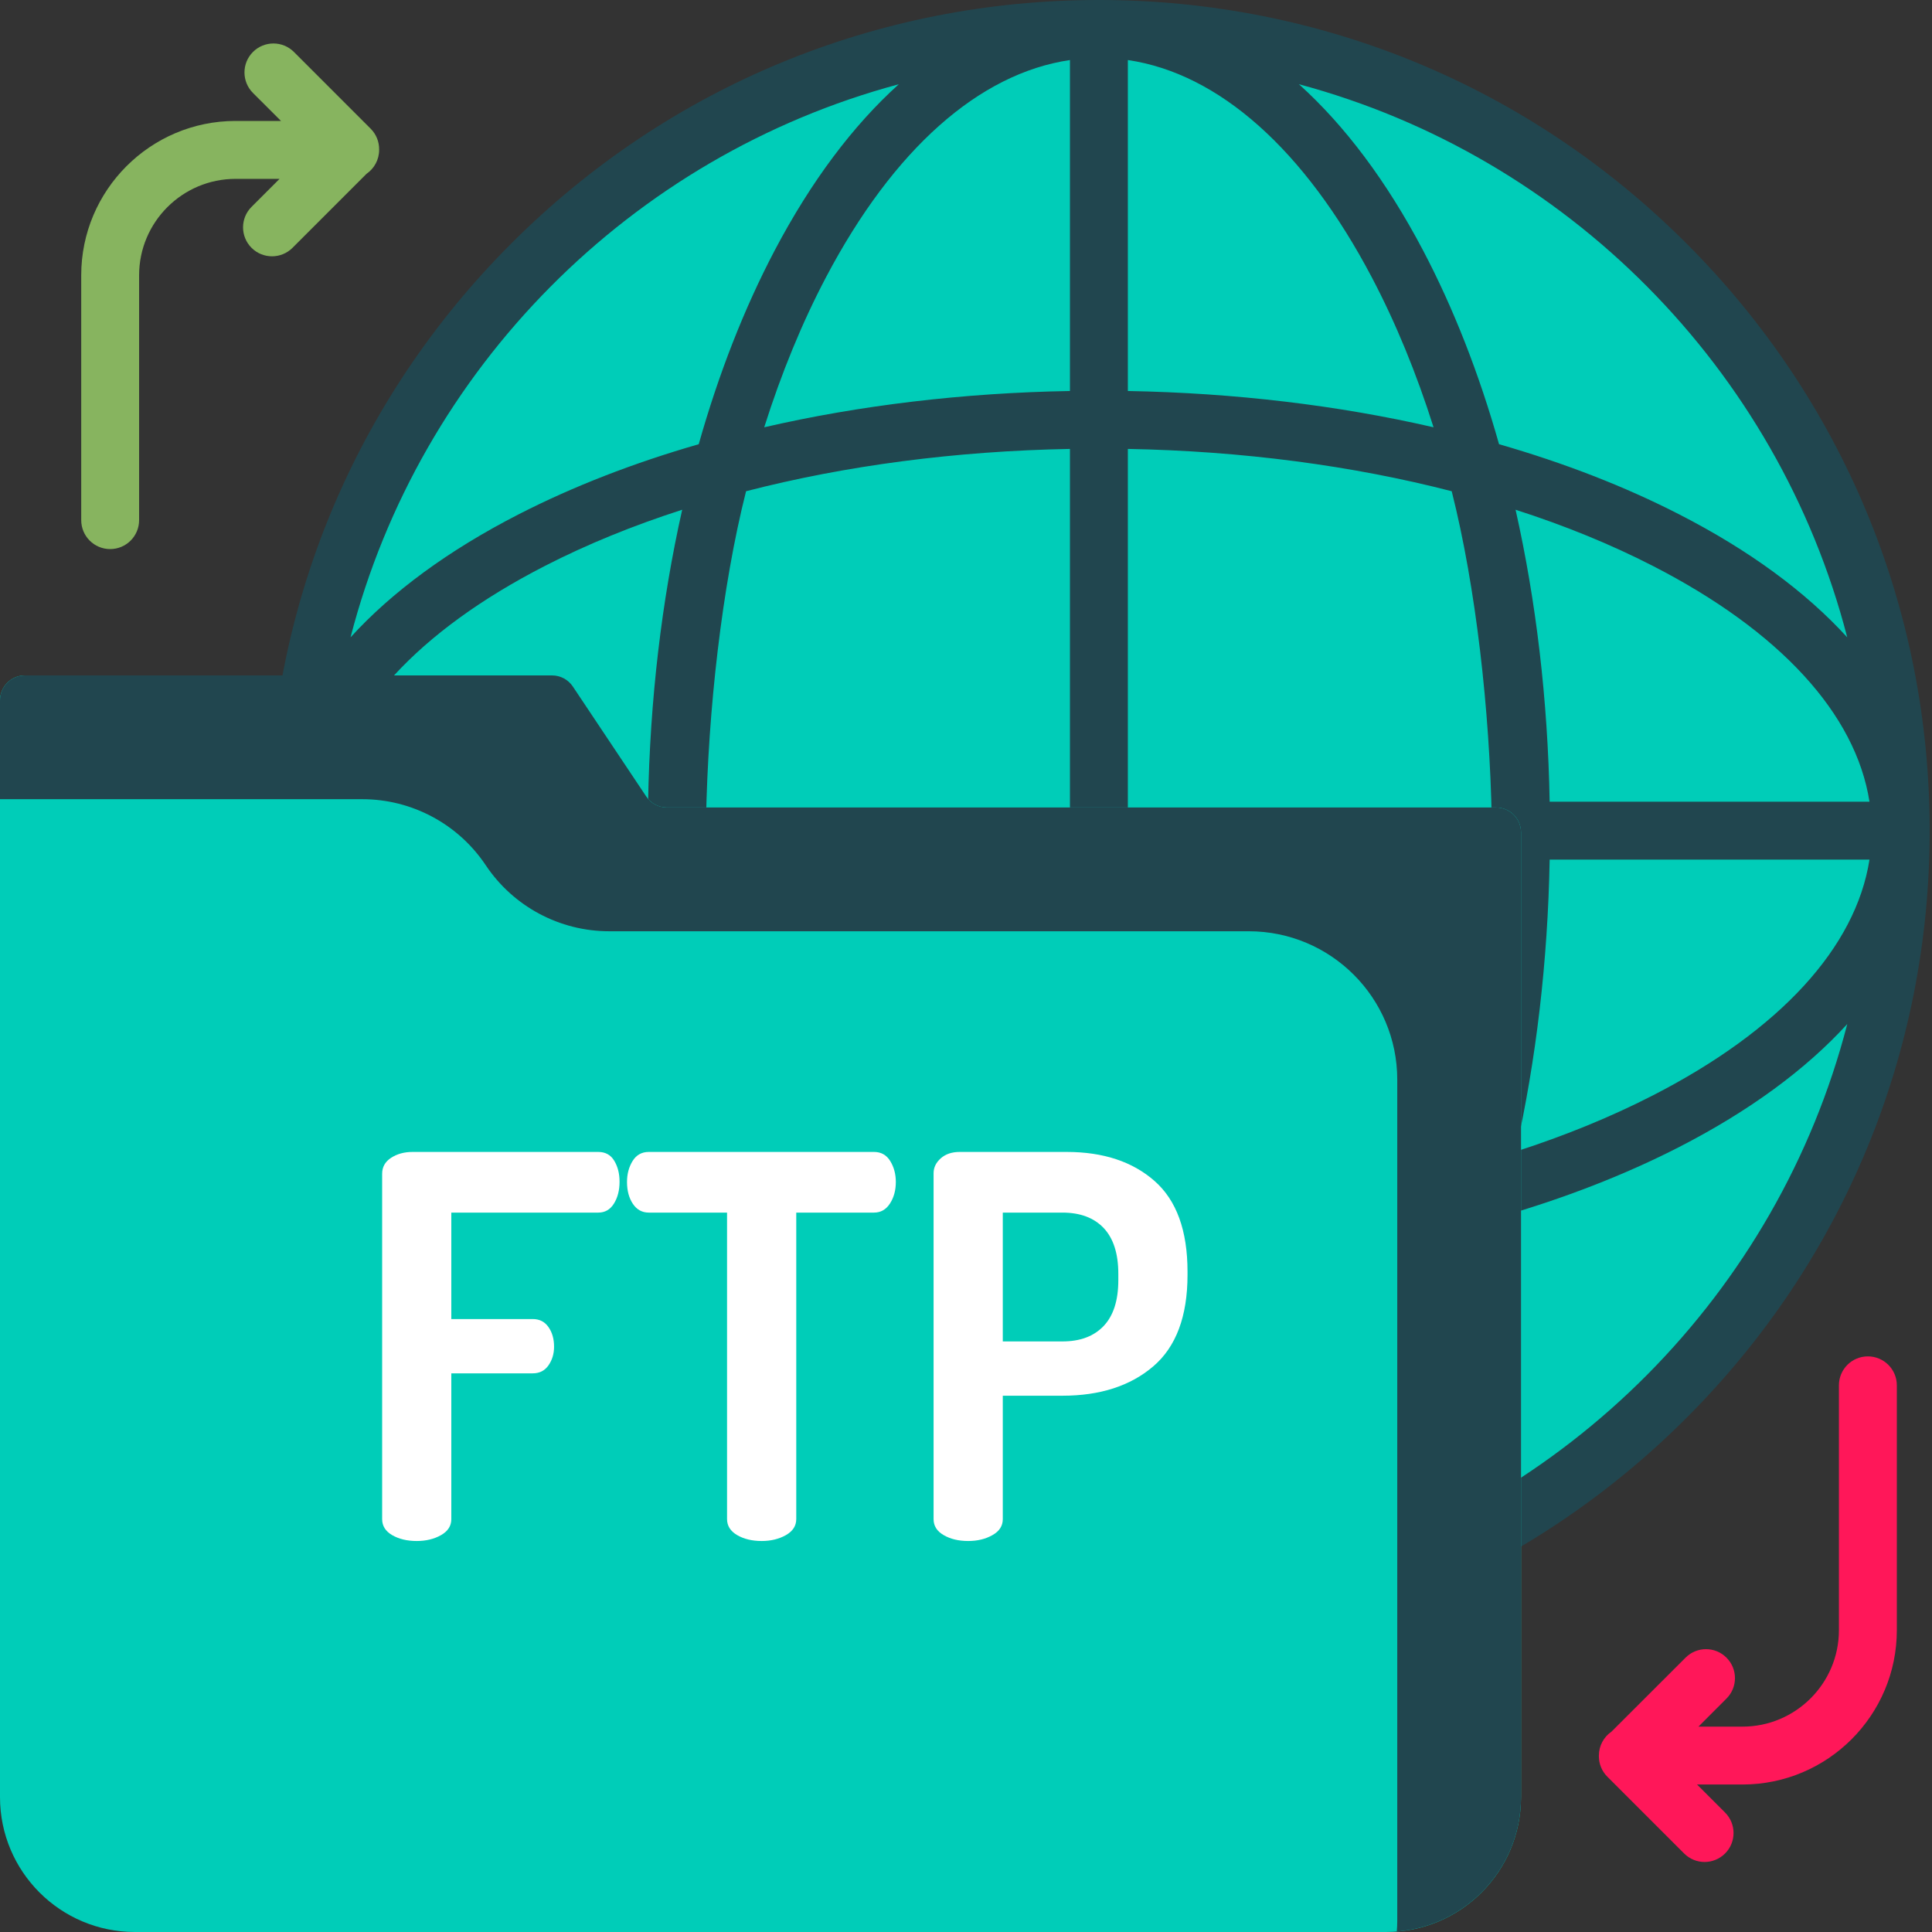 <svg width="50" height="50" viewBox="0 0 50 50" fill="none" xmlns="http://www.w3.org/2000/svg">
<rect x="0" y="0" width="50" height="50" fill="#333333" stroke="none"/>
<path d="M49.191 21.498C49.191 10.039 39.9 0.749 28.44 0.749C16.979 0.749 7.688 10.039 7.688 21.498C7.688 32.957 16.979 42.246 28.44 42.246C39.9 42.246 49.191 32.957 49.191 21.498Z" fill="#00CDB8"/>
<path d="M29.344 0.77C37.949 3.727 44.133 11.89 44.133 21.498C44.133 31.106 37.949 39.269 29.344 42.226C40.385 41.752 49.191 32.654 49.191 21.498C49.191 10.342 40.385 1.244 29.344 0.77Z" fill="#00CDB8"/>
<path d="M43.642 6.297C39.581 2.236 34.182 0 28.439 0C22.696 0 17.297 2.236 13.236 6.297C9.175 10.357 6.938 15.755 6.938 21.498C6.938 27.24 9.175 32.639 13.236 36.699C17.297 40.76 22.696 42.996 28.439 42.996C34.182 42.996 39.581 40.76 43.642 36.699C47.703 32.639 49.94 27.24 49.94 21.498C49.94 15.755 47.703 10.357 43.642 6.297ZM40.105 20.748C40.057 18.115 39.756 15.562 39.223 13.192C40.495 13.601 41.684 14.086 42.77 14.643C46.067 16.333 48.027 18.478 48.382 20.748H40.105ZM38.607 21.215H29.189V11.618C32.148 11.673 34.994 12.048 37.57 12.713C38.198 15.197 38.553 18.387 38.607 21.215ZM29.189 10.119V1.554C31.54 1.899 33.758 3.865 35.501 7.175C36.123 8.357 36.658 9.66 37.1 11.058C34.63 10.489 31.954 10.169 29.189 10.119ZM27.69 1.554V10.119C24.924 10.168 22.248 10.489 19.778 11.058C20.221 9.66 20.755 8.356 21.377 7.175C23.121 3.865 25.339 1.899 27.69 1.554ZM27.69 11.618V21.215H18.272C18.325 18.387 18.68 15.197 19.308 12.713C21.884 12.048 24.73 11.673 27.69 11.618ZM16.773 20.748H8.497C8.851 18.478 10.812 16.333 14.108 14.643C15.194 14.086 16.384 13.601 17.655 13.192C17.122 15.562 16.821 18.115 16.773 20.748ZM16.773 22.247C16.821 24.881 17.122 27.433 17.655 29.804C16.384 29.394 15.194 28.909 14.108 28.352C10.812 26.663 8.851 24.518 8.496 22.247H16.773ZM18.272 22.247H27.69V31.377C24.73 31.323 21.884 30.948 19.308 30.283C18.68 27.799 18.325 25.076 18.272 22.247ZM27.69 32.876V41.442C25.339 41.096 23.121 39.131 21.377 35.82C20.755 34.639 20.221 33.336 19.778 31.938C22.248 32.507 24.924 32.827 27.69 32.876ZM29.189 41.442V32.877C31.954 32.827 34.63 32.507 37.1 31.938C36.658 33.336 36.123 34.639 35.501 35.82C33.758 39.131 31.54 41.096 29.189 41.442ZM29.189 31.377V22.247H38.606C38.553 25.076 38.198 27.799 37.57 30.283C34.994 30.948 32.148 31.323 29.189 31.377ZM40.105 22.247H48.382C48.027 24.518 46.067 26.663 42.77 28.352C41.684 28.909 40.495 29.394 39.223 29.804C39.756 27.433 40.057 24.881 40.105 22.247ZM47.806 16.494C46.734 15.318 45.272 14.241 43.454 13.31C42.047 12.588 40.48 11.981 38.795 11.496C38.28 9.674 37.62 7.984 36.827 6.477C35.886 4.689 34.801 3.247 33.617 2.18C40.549 4.039 46.008 9.538 47.806 16.494ZM23.261 2.18C22.077 3.247 20.993 4.689 20.051 6.477C19.258 7.984 18.598 9.674 18.083 11.496C16.398 11.981 14.831 12.589 13.424 13.31C11.607 14.241 10.144 15.318 9.072 16.494C10.87 9.538 16.329 4.039 23.261 2.18ZM9.072 26.502C10.144 27.678 11.607 28.754 13.424 29.686C14.831 30.407 16.398 31.014 18.083 31.5C18.598 33.322 19.258 35.012 20.051 36.519C20.993 38.306 22.077 39.749 23.261 40.816C16.329 38.956 10.87 33.458 9.072 26.502ZM33.617 40.816C34.801 39.749 35.886 38.306 36.827 36.519C37.62 35.012 38.28 33.322 38.795 31.5C40.48 31.015 42.047 30.407 43.454 29.686C45.272 28.754 46.734 27.678 47.807 26.502C46.008 33.458 40.549 38.957 33.617 40.816Z" fill="#21464F"/>
<path d="M48.34 35.103C47.926 35.103 47.591 35.438 47.591 35.852V42.189C47.591 43.565 46.471 44.685 45.095 44.685H43.956L44.681 43.959C44.974 43.667 44.974 43.192 44.681 42.9C44.389 42.607 43.914 42.607 43.622 42.9L41.705 44.815C41.508 44.95 41.379 45.177 41.379 45.434C41.379 45.437 41.379 45.44 41.379 45.443C41.379 45.446 41.379 45.449 41.379 45.453C41.379 45.651 41.458 45.842 41.599 45.982L43.585 47.968C43.731 48.114 43.923 48.188 44.115 48.188C44.306 48.188 44.498 48.114 44.645 47.968C44.937 47.676 44.937 47.201 44.645 46.909L43.919 46.183H45.095C47.298 46.183 49.09 44.392 49.09 42.189V35.852C49.09 35.438 48.754 35.103 48.34 35.103Z" fill="#FF1759"/>
<path d="M9.593 3.331L7.607 1.345C7.314 1.052 6.839 1.052 6.546 1.345C6.254 1.638 6.254 2.112 6.546 2.405L7.272 3.13H6.096C3.894 3.13 2.102 4.922 2.102 7.124V13.461C2.102 13.875 2.437 14.21 2.851 14.21C3.265 14.21 3.6 13.875 3.6 13.461V7.124C3.6 5.748 4.72 4.629 6.096 4.629H7.235L6.51 5.354C6.217 5.646 6.217 6.121 6.51 6.414C6.656 6.56 6.848 6.633 7.04 6.633C7.232 6.633 7.423 6.56 7.57 6.414L9.486 4.498C9.683 4.362 9.812 4.136 9.812 3.879C9.812 3.876 9.812 3.873 9.812 3.87C9.814 3.675 9.742 3.48 9.593 3.331Z" fill="#87B45F"/>
<path d="M35.872 50H3.492C1.563 50 0 48.437 0 46.509V18.125C0 17.769 0.288 17.48 0.644 17.48H14.289C14.504 17.48 14.705 17.588 14.825 17.767L16.724 20.612C16.843 20.791 17.044 20.898 17.26 20.898H38.72C39.075 20.898 39.364 21.187 39.364 21.542V46.509C39.364 48.437 37.801 50 35.872 50Z" fill="#00CDB8"/>
<path d="M38.72 20.898H17.26C17.044 20.898 16.843 20.791 16.724 20.612L14.825 17.767C14.705 17.588 14.504 17.48 14.289 17.48H0.644C0.288 17.48 0 17.769 0 18.125V20.683H9.376C10.659 20.683 11.858 21.324 12.571 22.392C13.284 23.46 14.483 24.101 15.767 24.101H32.319C34.441 24.101 36.161 25.821 36.161 27.942V49.712C36.161 49.805 36.156 49.897 36.149 49.988C37.948 49.847 39.364 48.344 39.364 46.509V21.542C39.364 21.187 39.075 20.898 38.72 20.898Z" fill="#21464F"/>
<path d="M9.89 39.316V30.377C9.89 30.202 9.967 30.064 10.123 29.963C10.28 29.862 10.463 29.812 10.675 29.812H15.483C15.666 29.812 15.804 29.887 15.896 30.039C15.988 30.191 16.034 30.372 16.034 30.583C16.034 30.804 15.986 30.992 15.889 31.148C15.793 31.304 15.657 31.382 15.483 31.382H11.68V34.137H13.788C13.963 34.137 14.098 34.206 14.194 34.344C14.291 34.481 14.339 34.651 14.339 34.853C14.339 35.037 14.291 35.197 14.194 35.336C14.098 35.473 13.963 35.542 13.788 35.542H11.68V39.316C11.68 39.491 11.591 39.629 11.412 39.73C11.233 39.831 11.024 39.881 10.785 39.881C10.537 39.881 10.326 39.831 10.151 39.73C9.977 39.629 9.89 39.491 9.89 39.316Z" fill="white"/>
<path d="M16.227 30.59C16.227 30.384 16.275 30.204 16.371 30.047C16.468 29.89 16.608 29.812 16.791 29.812H22.619C22.802 29.812 22.942 29.89 23.039 30.047C23.135 30.204 23.184 30.384 23.184 30.59C23.184 30.805 23.133 30.991 23.032 31.147C22.931 31.304 22.793 31.382 22.619 31.382H20.607V39.313C20.607 39.489 20.518 39.627 20.339 39.729C20.16 39.83 19.951 39.881 19.712 39.881C19.464 39.881 19.253 39.83 19.078 39.729C18.904 39.627 18.816 39.489 18.816 39.313V31.382H16.791C16.617 31.382 16.479 31.306 16.378 31.154C16.277 31.002 16.227 30.814 16.227 30.59Z" fill="white"/>
<path d="M24.161 39.316V30.363C24.161 30.216 24.223 30.087 24.347 29.977C24.471 29.867 24.634 29.812 24.836 29.812H27.605C28.551 29.812 29.309 30.062 29.879 30.563C30.448 31.063 30.733 31.846 30.733 32.911V32.994C30.733 34.068 30.436 34.858 29.844 35.363C29.252 35.868 28.469 36.121 27.495 36.121H25.952V39.316C25.952 39.491 25.863 39.629 25.684 39.729C25.504 39.831 25.296 39.881 25.057 39.881C24.809 39.881 24.598 39.831 24.423 39.729C24.248 39.629 24.161 39.491 24.161 39.316ZM25.952 34.716H27.495C27.954 34.716 28.31 34.583 28.563 34.316C28.815 34.05 28.942 33.655 28.942 33.131V32.966C28.942 32.443 28.815 32.048 28.563 31.781C28.31 31.515 27.954 31.382 27.495 31.382H25.952V34.716Z" fill="white"/>
</svg>
